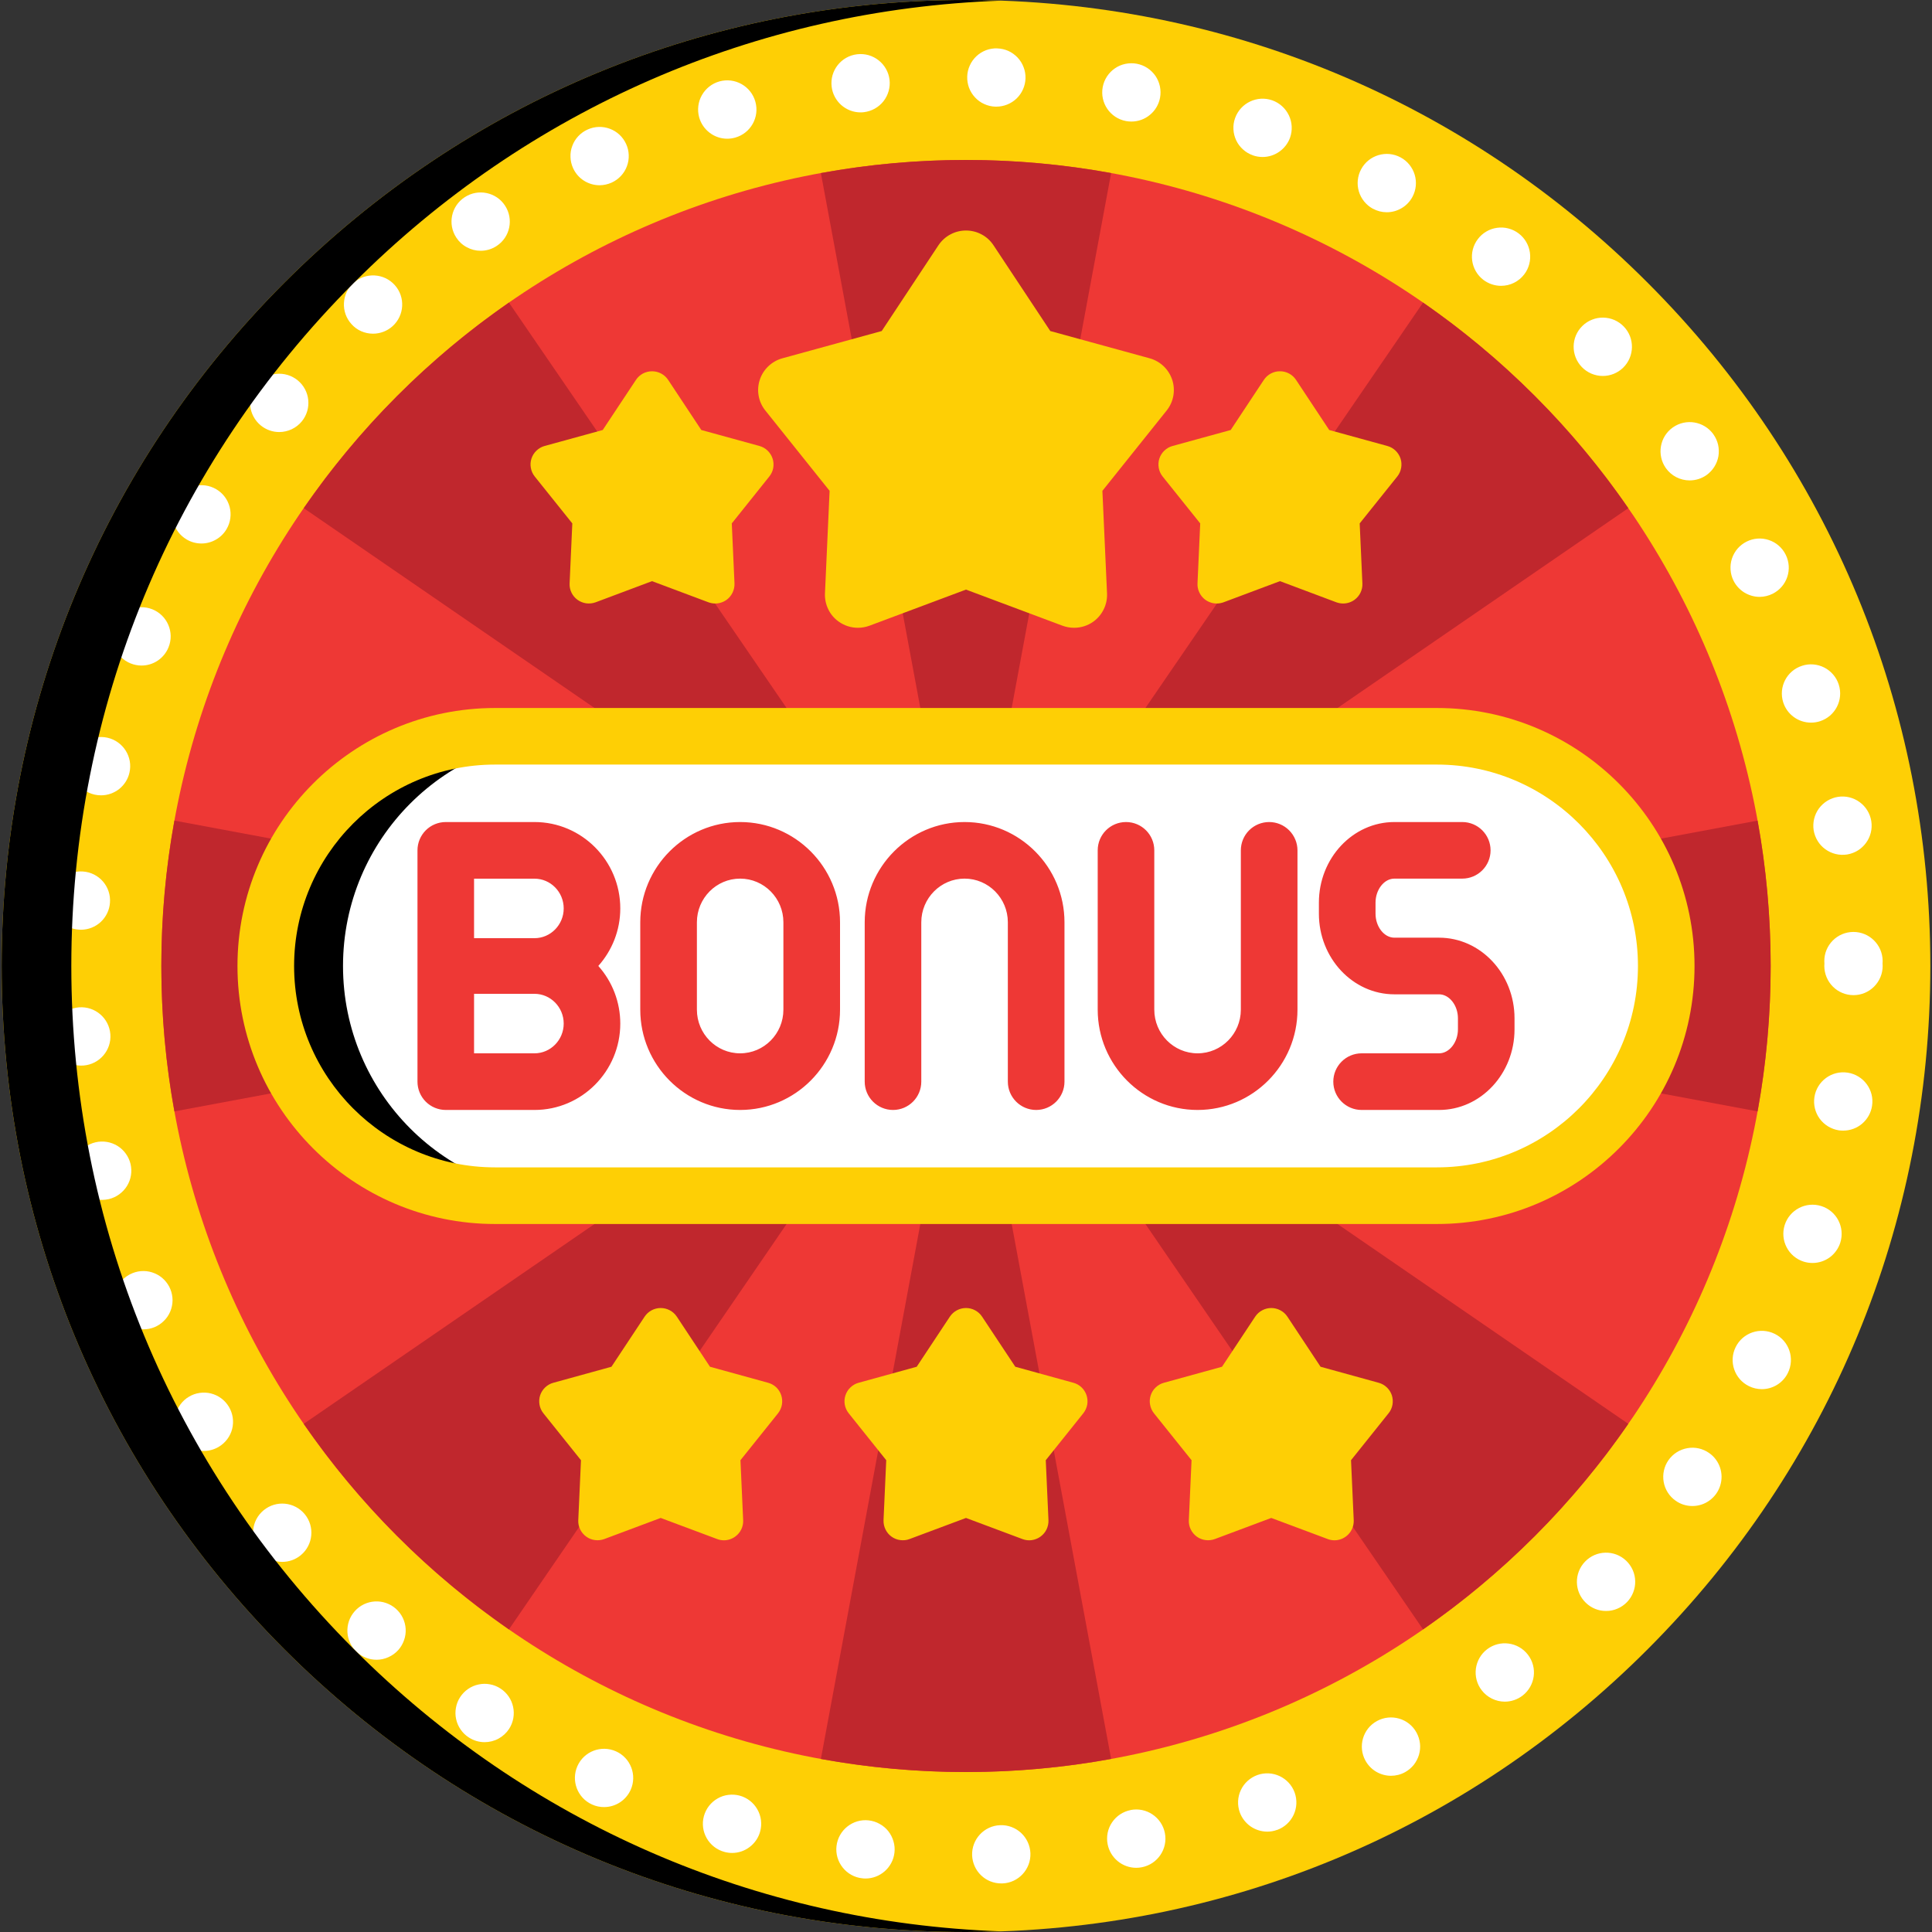 <svg width="35" height="35" viewBox="0 0 35 35" fill="none" xmlns="http://www.w3.org/2000/svg">
<rect x="0" y="0" width="35" height="35" fill="#333333" stroke="none"/>
<g clip-path="url(#clip0_695_1895)">
<path d="M17.5 35C12.834 35 8.447 33.18 5.147 29.874C1.847 26.569 0.03 22.174 0.03 17.5C0.03 12.825 1.847 8.431 5.147 5.126C8.447 1.82 12.834 0 17.5 0C22.166 0 26.553 1.82 29.853 5.126C33.153 8.431 34.97 12.825 34.97 17.5C34.97 22.174 33.153 26.569 29.853 29.874C26.553 33.18 22.166 35 17.5 35Z" fill="#FECF05"/>
<path d="M17.5 32.102C25.551 32.102 32.077 25.564 32.077 17.5C32.077 9.436 25.551 2.898 17.5 2.898C9.449 2.898 2.923 9.436 2.923 17.5C2.923 25.564 9.449 32.102 17.5 32.102Z" fill="#EE3835"/>
<path d="M31.84 20.134C31.998 19.265 32.077 18.383 32.077 17.5C32.077 16.601 31.995 15.721 31.84 14.866L17.723 17.5L31.84 20.134ZM25.78 5.482L17.657 17.343L29.498 9.206C28.493 7.751 27.233 6.489 25.78 5.482ZM17.5 17.277L20.129 3.136C19.262 2.978 18.382 2.898 17.5 2.898C16.618 2.898 15.738 2.977 14.871 3.136L17.5 17.277ZM5.503 9.206L17.343 17.343L9.22 5.482C7.767 6.489 6.507 7.751 5.503 9.206ZM3.16 14.866C3.002 15.735 2.923 16.617 2.923 17.5C2.923 18.399 3.005 19.28 3.16 20.134L17.277 17.5L3.16 14.866ZM9.22 29.518L17.343 17.658L5.502 25.794C6.507 27.249 7.767 28.511 9.22 29.518ZM17.5 32.102C18.398 32.102 19.276 32.02 20.129 31.864L17.5 17.723L14.871 31.865C15.738 32.023 16.618 32.102 17.5 32.102ZM29.498 25.794L17.657 17.658L25.78 29.518C27.233 28.511 28.493 27.249 29.498 25.794Z" fill="#C0272D"/>
<path d="M17.611 33.613C17.6 33.322 17.827 33.076 18.118 33.065C18.258 33.059 18.395 33.11 18.498 33.205C18.6 33.3 18.661 33.432 18.667 33.572C18.678 33.863 18.451 34.109 18.16 34.12H18.139C18.002 34.12 17.871 34.068 17.773 33.973C17.675 33.879 17.617 33.75 17.611 33.613ZM15.62 34.027C15.551 34.02 15.484 33.999 15.423 33.965C15.363 33.932 15.309 33.886 15.266 33.832C15.223 33.778 15.191 33.716 15.171 33.649C15.152 33.582 15.146 33.513 15.154 33.444C15.187 33.154 15.449 32.945 15.738 32.978C15.807 32.986 15.874 33.007 15.934 33.041C15.995 33.074 16.049 33.119 16.092 33.173C16.135 33.228 16.167 33.29 16.186 33.357C16.206 33.423 16.212 33.493 16.204 33.562C16.173 33.832 15.944 34.031 15.68 34.031C15.66 34.031 15.64 34.03 15.62 34.027ZM20.066 33.41C20.052 33.342 20.053 33.272 20.066 33.204C20.08 33.136 20.107 33.071 20.146 33.014C20.185 32.956 20.235 32.907 20.292 32.869C20.35 32.831 20.415 32.804 20.483 32.791V32.79C20.77 32.734 21.047 32.922 21.103 33.208C21.159 33.494 20.971 33.772 20.685 33.827C20.652 33.834 20.617 33.837 20.583 33.837C20.461 33.837 20.342 33.794 20.248 33.716C20.154 33.638 20.089 33.53 20.066 33.41ZM13.123 33.549C12.841 33.472 12.675 33.182 12.752 32.9C12.771 32.833 12.802 32.77 12.844 32.716C12.887 32.661 12.94 32.615 13 32.581C13.06 32.546 13.127 32.524 13.195 32.516C13.264 32.507 13.334 32.512 13.401 32.53C13.536 32.567 13.651 32.656 13.72 32.778C13.79 32.9 13.808 33.044 13.771 33.179C13.741 33.291 13.674 33.389 13.582 33.459C13.49 33.53 13.378 33.568 13.262 33.568C13.215 33.568 13.168 33.561 13.123 33.549ZM22.46 32.833C22.413 32.701 22.419 32.556 22.479 32.429C22.538 32.303 22.646 32.205 22.777 32.157C23.052 32.058 23.354 32.2 23.454 32.474C23.501 32.606 23.495 32.751 23.435 32.878C23.376 33.005 23.268 33.103 23.137 33.151L23.136 33.15C23.079 33.171 23.018 33.182 22.957 33.182C22.849 33.181 22.743 33.148 22.654 33.086C22.565 33.023 22.497 32.935 22.46 32.833ZM10.727 32.691C10.461 32.572 10.342 32.259 10.461 31.993C10.58 31.727 10.892 31.608 11.159 31.727C11.425 31.846 11.544 32.158 11.425 32.425C11.383 32.518 11.315 32.597 11.23 32.652C11.144 32.708 11.044 32.737 10.942 32.737C10.868 32.737 10.795 32.722 10.727 32.691ZM24.736 31.895C24.596 31.639 24.689 31.318 24.945 31.178C25.201 31.038 25.523 31.132 25.662 31.388C25.695 31.449 25.716 31.516 25.724 31.584C25.732 31.654 25.725 31.723 25.706 31.79C25.686 31.856 25.654 31.918 25.611 31.973C25.567 32.026 25.514 32.072 25.453 32.105C25.375 32.148 25.288 32.17 25.199 32.17C25.105 32.17 25.012 32.144 24.93 32.096C24.849 32.048 24.782 31.978 24.736 31.895ZM8.492 31.475C8.434 31.438 8.384 31.389 8.345 31.332C8.305 31.275 8.277 31.21 8.263 31.143C8.248 31.075 8.247 31.005 8.26 30.937C8.272 30.868 8.298 30.803 8.336 30.745C8.374 30.687 8.422 30.637 8.48 30.597C8.537 30.558 8.601 30.53 8.669 30.516C8.737 30.501 8.807 30.5 8.875 30.513C8.943 30.525 9.008 30.551 9.066 30.589C9.311 30.747 9.381 31.075 9.223 31.32C9.175 31.394 9.109 31.454 9.031 31.497C8.954 31.539 8.867 31.561 8.779 31.561C8.677 31.561 8.578 31.531 8.492 31.475ZM26.842 30.62C26.756 30.509 26.719 30.368 26.737 30.229C26.756 30.09 26.828 29.964 26.939 29.879C27.171 29.701 27.503 29.746 27.68 29.977C27.858 30.209 27.813 30.54 27.582 30.718C27.49 30.788 27.377 30.827 27.261 30.827C27.18 30.827 27.1 30.808 27.027 30.772C26.954 30.736 26.891 30.684 26.842 30.62ZM6.47 29.934C6.418 29.888 6.376 29.832 6.346 29.769C6.315 29.707 6.298 29.639 6.294 29.57C6.29 29.501 6.3 29.431 6.322 29.366C6.345 29.3 6.381 29.24 6.427 29.188C6.621 28.97 6.955 28.951 7.173 29.145C7.224 29.191 7.267 29.247 7.297 29.309C7.327 29.372 7.345 29.44 7.349 29.509C7.353 29.578 7.343 29.648 7.32 29.713C7.297 29.779 7.262 29.839 7.216 29.891C7.166 29.947 7.105 29.991 7.037 30.021C6.969 30.052 6.896 30.068 6.821 30.068C6.692 30.068 6.567 30.02 6.47 29.934ZM28.73 29.037C28.519 28.836 28.512 28.501 28.714 28.291C28.916 28.08 29.25 28.073 29.461 28.275C29.511 28.323 29.551 28.381 29.579 28.444C29.607 28.508 29.622 28.576 29.623 28.645C29.625 28.715 29.612 28.784 29.587 28.848C29.562 28.913 29.524 28.972 29.476 29.022C29.427 29.073 29.368 29.114 29.302 29.142C29.237 29.17 29.166 29.185 29.095 29.184C28.959 29.185 28.828 29.132 28.73 29.037ZM4.706 28.103C4.52 27.879 4.551 27.546 4.776 27.36C5.001 27.174 5.334 27.206 5.52 27.43C5.706 27.655 5.674 27.988 5.449 28.174C5.355 28.252 5.236 28.295 5.113 28.295C5.035 28.295 4.958 28.278 4.888 28.245C4.817 28.212 4.755 28.163 4.706 28.103ZM30.356 27.187C30.241 27.107 30.163 26.984 30.139 26.846C30.115 26.708 30.146 26.566 30.227 26.451C30.307 26.337 30.43 26.259 30.568 26.235C30.706 26.21 30.848 26.242 30.963 26.323C31.055 26.387 31.124 26.479 31.16 26.586C31.196 26.692 31.197 26.807 31.163 26.914C31.129 27.022 31.062 27.115 30.971 27.181C30.881 27.248 30.771 27.283 30.659 27.283C30.55 27.283 30.444 27.25 30.356 27.187ZM3.24 26.027C3.205 25.968 3.181 25.902 3.171 25.833C3.161 25.765 3.164 25.695 3.181 25.627C3.198 25.56 3.228 25.497 3.27 25.441C3.311 25.385 3.363 25.338 3.423 25.303C3.482 25.267 3.548 25.244 3.617 25.234C3.685 25.224 3.755 25.227 3.822 25.244C3.89 25.261 3.953 25.291 4.009 25.333C4.064 25.374 4.111 25.426 4.147 25.486C4.182 25.545 4.206 25.611 4.216 25.68C4.226 25.748 4.223 25.818 4.206 25.886C4.189 25.953 4.159 26.016 4.117 26.072C4.076 26.127 4.024 26.174 3.964 26.21C3.882 26.259 3.789 26.285 3.694 26.285C3.602 26.285 3.512 26.261 3.433 26.216C3.353 26.171 3.287 26.106 3.24 26.027ZM31.683 25.111C31.421 24.982 31.314 24.665 31.443 24.404C31.572 24.142 31.889 24.035 32.151 24.164C32.412 24.293 32.519 24.61 32.389 24.872C32.298 25.058 32.111 25.166 31.916 25.166C31.835 25.165 31.755 25.147 31.683 25.111ZM2.108 23.752C1.998 23.482 2.129 23.174 2.399 23.065C2.463 23.039 2.532 23.025 2.601 23.026C2.671 23.026 2.739 23.041 2.803 23.068C2.867 23.095 2.925 23.134 2.973 23.183C3.022 23.233 3.061 23.291 3.087 23.356C3.113 23.42 3.126 23.489 3.126 23.558C3.125 23.627 3.111 23.696 3.084 23.76C3.057 23.824 3.018 23.882 2.968 23.93C2.919 23.979 2.86 24.018 2.796 24.044C2.732 24.07 2.663 24.083 2.593 24.082C2.524 24.082 2.455 24.068 2.391 24.041C2.328 24.013 2.27 23.974 2.221 23.924C2.172 23.875 2.134 23.816 2.108 23.752ZM32.676 22.856C32.398 22.768 32.244 22.472 32.331 22.194C32.419 21.916 32.716 21.761 32.994 21.849C33.272 21.936 33.426 22.232 33.339 22.511C33.305 22.618 33.238 22.711 33.148 22.778C33.057 22.844 32.948 22.88 32.835 22.88C32.781 22.88 32.728 22.872 32.676 22.856ZM1.337 21.33C1.321 21.262 1.318 21.192 1.329 21.124C1.341 21.055 1.365 20.99 1.402 20.931C1.438 20.872 1.486 20.82 1.542 20.78C1.598 20.739 1.662 20.71 1.73 20.694C1.797 20.678 1.867 20.676 1.936 20.687C2.004 20.698 2.07 20.723 2.129 20.759C2.188 20.796 2.239 20.843 2.279 20.9C2.32 20.956 2.349 21.02 2.365 21.087C2.397 21.224 2.374 21.367 2.3 21.486C2.226 21.605 2.108 21.69 1.972 21.723C1.932 21.732 1.892 21.736 1.851 21.737C1.611 21.737 1.394 21.573 1.337 21.33ZM33.312 20.477C33.174 20.455 33.049 20.38 32.966 20.267C32.883 20.154 32.849 20.013 32.87 19.875C32.914 19.587 33.183 19.388 33.472 19.432C33.76 19.476 33.959 19.746 33.914 20.034C33.895 20.159 33.832 20.272 33.736 20.355C33.641 20.437 33.519 20.482 33.392 20.482C33.366 20.482 33.34 20.481 33.312 20.477ZM0.946 18.817C0.923 18.527 1.14 18.273 1.431 18.249C1.722 18.227 1.976 18.444 1.999 18.735C2.022 19.025 1.804 19.28 1.513 19.303C1.374 19.314 1.236 19.268 1.129 19.177C1.023 19.086 0.957 18.957 0.946 18.817ZM33.049 17.5C33.049 17.485 33.05 17.471 33.051 17.457C33.05 17.443 33.049 17.429 33.049 17.414C33.047 17.122 33.283 16.884 33.575 16.883C33.866 16.882 34.104 17.117 34.106 17.409C34.106 17.424 34.105 17.439 34.104 17.455C34.105 17.47 34.106 17.485 34.106 17.5C34.106 17.64 34.05 17.774 33.951 17.873C33.852 17.973 33.718 18.028 33.578 18.028C33.438 18.028 33.303 17.973 33.204 17.873C33.105 17.774 33.05 17.64 33.049 17.5ZM1.428 16.841C1.358 16.837 1.291 16.818 1.229 16.787C1.167 16.756 1.111 16.713 1.066 16.66C1.021 16.608 0.986 16.547 0.964 16.481C0.942 16.415 0.934 16.345 0.939 16.276C0.96 15.985 1.213 15.766 1.504 15.788C1.795 15.809 2.014 16.062 1.992 16.353C1.983 16.486 1.923 16.61 1.826 16.701C1.728 16.792 1.6 16.843 1.466 16.843C1.453 16.843 1.44 16.842 1.428 16.841ZM32.856 15.04C32.835 14.902 32.869 14.76 32.951 14.647C33.034 14.534 33.158 14.458 33.296 14.436C33.434 14.414 33.576 14.448 33.689 14.531C33.802 14.613 33.878 14.737 33.9 14.875C33.946 15.163 33.749 15.434 33.461 15.48C33.322 15.501 33.181 15.467 33.068 15.385C32.954 15.303 32.879 15.178 32.856 15.04ZM1.712 14.395C1.428 14.33 1.25 14.046 1.316 13.762C1.38 13.477 1.664 13.3 1.949 13.365C2.232 13.43 2.411 13.714 2.345 13.998C2.319 14.114 2.253 14.218 2.16 14.293C2.066 14.367 1.951 14.408 1.831 14.408C1.791 14.408 1.751 14.404 1.712 14.395ZM32.305 12.725C32.216 12.447 32.369 12.149 32.647 12.061C32.713 12.039 32.782 12.031 32.852 12.037C32.921 12.043 32.988 12.062 33.05 12.094C33.111 12.125 33.166 12.169 33.211 12.222C33.256 12.275 33.29 12.336 33.311 12.402C33.4 12.68 33.247 12.977 32.97 13.066C32.917 13.083 32.863 13.091 32.808 13.091C32.696 13.091 32.587 13.056 32.497 12.99C32.406 12.924 32.339 12.831 32.305 12.725ZM2.368 12.019C2.097 11.911 1.966 11.604 2.073 11.333C2.182 11.062 2.489 10.93 2.76 11.038C3.03 11.146 3.163 11.454 3.054 11.724C3.015 11.822 2.948 11.906 2.86 11.966C2.773 12.025 2.67 12.057 2.564 12.057C2.497 12.057 2.431 12.044 2.368 12.019ZM31.405 10.521C31.374 10.459 31.355 10.391 31.351 10.322C31.346 10.253 31.354 10.184 31.376 10.118C31.398 10.052 31.433 9.991 31.478 9.938C31.524 9.886 31.579 9.843 31.641 9.812C31.703 9.781 31.77 9.762 31.84 9.757C31.909 9.752 31.978 9.761 32.044 9.783C32.11 9.805 32.171 9.839 32.223 9.885C32.276 9.93 32.318 9.986 32.349 10.048C32.48 10.309 32.375 10.625 32.114 10.756C32.041 10.793 31.96 10.812 31.878 10.813C31.78 10.813 31.684 10.785 31.6 10.734C31.517 10.682 31.449 10.609 31.405 10.521ZM3.381 9.773C3.321 9.737 3.269 9.691 3.227 9.635C3.186 9.58 3.155 9.517 3.138 9.45C3.12 9.382 3.117 9.312 3.126 9.244C3.136 9.175 3.159 9.109 3.194 9.049C3.342 8.798 3.666 8.715 3.918 8.863C4.169 9.011 4.252 9.335 4.104 9.586C4.058 9.665 3.991 9.731 3.911 9.776C3.831 9.822 3.741 9.846 3.649 9.846C3.555 9.846 3.462 9.821 3.381 9.773ZM30.179 8.481C30.011 8.243 30.066 7.913 30.304 7.744C30.542 7.575 30.872 7.632 31.041 7.869H31.04C31.081 7.926 31.109 7.989 31.125 8.057C31.14 8.125 31.142 8.195 31.131 8.263C31.119 8.332 31.094 8.397 31.057 8.456C31.02 8.515 30.972 8.565 30.916 8.606C30.826 8.669 30.72 8.703 30.61 8.703C30.526 8.703 30.442 8.683 30.367 8.644C30.293 8.606 30.228 8.55 30.179 8.481ZM4.724 7.707C4.67 7.663 4.626 7.609 4.593 7.548C4.56 7.487 4.54 7.42 4.533 7.351C4.526 7.282 4.533 7.212 4.553 7.146C4.573 7.079 4.606 7.018 4.65 6.964C4.694 6.91 4.748 6.866 4.809 6.833C4.87 6.8 4.937 6.78 5.006 6.773C5.075 6.766 5.145 6.773 5.211 6.793C5.278 6.813 5.339 6.846 5.393 6.89C5.619 7.075 5.652 7.407 5.468 7.633C5.418 7.694 5.356 7.742 5.285 7.776C5.214 7.809 5.137 7.827 5.059 7.827C4.941 7.827 4.823 7.788 4.724 7.707ZM28.657 6.65C28.454 6.44 28.459 6.106 28.668 5.903C28.718 5.854 28.777 5.816 28.842 5.791C28.906 5.765 28.975 5.753 29.044 5.754C29.114 5.755 29.182 5.77 29.246 5.797C29.31 5.825 29.367 5.865 29.416 5.915C29.618 6.124 29.613 6.458 29.404 6.662C29.305 6.758 29.173 6.811 29.036 6.811C28.965 6.811 28.895 6.796 28.83 6.769C28.765 6.741 28.706 6.701 28.657 6.65ZM6.366 5.87C6.272 5.766 6.223 5.629 6.231 5.489C6.238 5.35 6.3 5.218 6.404 5.125C6.621 4.93 6.956 4.947 7.151 5.164C7.346 5.38 7.328 5.715 7.111 5.91C7.014 5.997 6.888 6.045 6.758 6.045C6.684 6.045 6.611 6.03 6.543 6C6.475 5.97 6.415 5.926 6.366 5.87ZM26.874 5.071C26.642 4.894 26.596 4.563 26.773 4.331C26.814 4.276 26.867 4.229 26.927 4.194C26.986 4.159 27.053 4.136 27.121 4.127C27.19 4.117 27.26 4.121 27.327 4.139C27.394 4.157 27.457 4.187 27.512 4.229C27.624 4.314 27.697 4.439 27.716 4.578C27.735 4.717 27.699 4.857 27.614 4.969C27.565 5.034 27.501 5.087 27.428 5.123C27.355 5.16 27.274 5.178 27.192 5.178C27.078 5.178 26.966 5.14 26.874 5.071ZM8.266 4.304C8.106 4.061 8.174 3.732 8.418 3.573C8.662 3.413 8.99 3.481 9.149 3.725C9.309 3.969 9.241 4.297 8.997 4.456C8.911 4.513 8.811 4.543 8.708 4.543C8.62 4.543 8.534 4.521 8.457 4.479C8.379 4.438 8.314 4.378 8.266 4.304ZM24.872 3.781V3.782C24.749 3.715 24.657 3.602 24.617 3.468C24.577 3.333 24.592 3.189 24.659 3.065C24.797 2.809 25.118 2.713 25.374 2.852C25.63 2.991 25.726 3.311 25.587 3.568C25.542 3.652 25.475 3.722 25.393 3.77C25.311 3.819 25.218 3.845 25.123 3.845C25.035 3.845 24.949 3.823 24.872 3.781ZM10.382 3.046C10.353 2.983 10.337 2.915 10.335 2.845C10.332 2.776 10.343 2.707 10.368 2.642C10.392 2.577 10.429 2.517 10.476 2.467C10.524 2.416 10.581 2.375 10.644 2.347C10.909 2.226 11.223 2.343 11.343 2.609C11.372 2.672 11.388 2.74 11.39 2.809C11.393 2.878 11.381 2.948 11.357 3.012C11.333 3.077 11.296 3.137 11.248 3.188C11.201 3.238 11.144 3.279 11.081 3.308V3.308C11.012 3.339 10.938 3.355 10.863 3.356C10.662 3.356 10.47 3.241 10.382 3.046ZM22.696 2.814V2.813C22.63 2.79 22.57 2.755 22.519 2.708C22.467 2.662 22.425 2.606 22.395 2.543C22.366 2.48 22.348 2.413 22.345 2.343C22.341 2.274 22.351 2.205 22.375 2.139C22.473 1.865 22.775 1.721 23.049 1.818C23.181 1.865 23.289 1.963 23.349 2.089C23.41 2.216 23.417 2.361 23.371 2.493C23.334 2.596 23.266 2.684 23.177 2.747C23.088 2.81 22.982 2.844 22.873 2.844C22.812 2.844 22.753 2.834 22.696 2.814ZM12.666 2.126C12.629 1.991 12.646 1.847 12.715 1.725C12.784 1.603 12.898 1.513 13.033 1.475C13.314 1.397 13.606 1.561 13.684 1.842C13.763 2.123 13.599 2.415 13.318 2.493C13.271 2.506 13.223 2.513 13.175 2.513C13.059 2.513 12.947 2.475 12.856 2.405C12.764 2.335 12.697 2.237 12.666 2.126ZM20.398 2.193C20.111 2.139 19.923 1.863 19.977 1.576C19.99 1.508 20.016 1.443 20.054 1.385C20.092 1.327 20.141 1.277 20.198 1.238C20.256 1.198 20.32 1.171 20.388 1.157C20.456 1.143 20.526 1.142 20.595 1.155C20.663 1.168 20.728 1.194 20.786 1.232C20.844 1.27 20.893 1.319 20.933 1.376C20.972 1.434 20.999 1.498 21.013 1.566C21.027 1.634 21.028 1.704 21.015 1.772C20.992 1.893 20.928 2.002 20.833 2.08C20.739 2.159 20.62 2.202 20.497 2.202C20.464 2.202 20.431 2.199 20.398 2.193ZM15.066 1.57C15.031 1.28 15.238 1.017 15.528 0.983C15.818 0.949 16.08 1.156 16.115 1.445C16.131 1.584 16.091 1.724 16.005 1.834C15.918 1.944 15.791 2.015 15.652 2.032C15.632 2.035 15.611 2.036 15.589 2.036C15.46 2.036 15.336 1.988 15.239 1.902C15.143 1.816 15.081 1.698 15.066 1.57ZM18.032 1.932C17.962 1.93 17.894 1.914 17.831 1.885C17.768 1.857 17.711 1.816 17.664 1.765C17.616 1.714 17.58 1.655 17.555 1.59C17.531 1.525 17.52 1.456 17.522 1.387C17.524 1.317 17.54 1.249 17.569 1.186C17.597 1.123 17.638 1.066 17.689 1.018C17.739 0.971 17.799 0.934 17.864 0.909C17.929 0.885 17.998 0.874 18.067 0.876V0.877C18.136 0.879 18.205 0.895 18.268 0.923C18.331 0.952 18.388 0.993 18.435 1.043C18.483 1.094 18.52 1.154 18.544 1.219C18.569 1.283 18.58 1.353 18.578 1.422C18.573 1.559 18.515 1.689 18.417 1.784C18.318 1.879 18.186 1.932 18.049 1.932L18.032 1.932ZM30.185 17.5C30.185 19.798 28.326 21.661 26.031 21.661H8.969C6.675 21.661 4.815 19.798 4.815 17.5C4.815 15.202 6.675 13.339 8.969 13.339H26.031C28.325 13.339 30.185 15.202 30.185 17.5Z" fill="white"/>
<path d="M6.214 17.5C6.214 15.202 8.074 13.339 10.368 13.339H8.969C6.675 13.339 4.815 15.202 4.815 17.5C4.815 19.798 6.675 21.661 8.969 21.661H10.368C8.074 21.661 6.214 19.798 6.214 17.5Z" fill="black"/>
<path d="M26.031 22.174H8.969C6.396 22.174 4.302 20.077 4.302 17.5C4.302 14.923 6.396 12.826 8.969 12.826H26.031C28.605 12.826 30.698 14.923 30.698 17.5C30.698 20.077 28.605 22.174 26.031 22.174ZM8.969 13.851C6.961 13.851 5.328 15.488 5.328 17.5C5.328 19.512 6.961 21.148 8.969 21.148H26.031C28.039 21.148 29.673 19.512 29.673 17.5C29.673 15.488 28.039 13.851 26.031 13.851H8.969Z" fill="#FECF05"/>
<path d="M9.683 14.892H8.076C7.94 14.892 7.809 14.946 7.713 15.042C7.617 15.138 7.563 15.269 7.563 15.405V19.595C7.563 19.731 7.617 19.862 7.713 19.958C7.809 20.054 7.94 20.108 8.076 20.108H9.683C10.54 20.108 11.237 19.406 11.237 18.543C11.237 18.158 11.096 17.786 10.839 17.499C11.086 17.222 11.237 16.857 11.237 16.457C11.237 15.594 10.54 14.892 9.683 14.892ZM9.683 19.082H8.588V18.004H9.683C9.974 18.004 10.212 18.246 10.212 18.543C10.212 18.84 9.974 19.082 9.683 19.082ZM9.683 16.996H8.588V15.918H9.683C9.974 15.918 10.212 16.159 10.212 16.457C10.212 16.754 9.974 16.996 9.683 16.996ZM13.408 14.892C12.411 14.892 11.599 15.707 11.599 16.708V18.291C11.599 19.293 12.411 20.108 13.408 20.108C14.406 20.108 15.218 19.293 15.218 18.291V16.708C15.218 15.707 14.406 14.892 13.408 14.892ZM14.192 18.291C14.192 18.728 13.841 19.082 13.408 19.082C12.976 19.082 12.625 18.728 12.625 18.291V16.708C12.625 16.272 12.976 15.917 13.408 15.917C13.841 15.917 14.192 16.272 14.192 16.708V18.291ZM26.07 16.987H25.26C25.075 16.987 24.919 16.788 24.919 16.552V16.352C24.919 16.117 25.075 15.917 25.26 15.917H26.49C26.773 15.917 27.003 15.688 27.003 15.405C27.003 15.121 26.773 14.892 26.49 14.892H25.26C24.507 14.892 23.893 15.547 23.893 16.352V16.552C23.893 17.357 24.507 18.013 25.26 18.013H26.07C26.255 18.013 26.412 18.212 26.412 18.448V18.647C26.412 18.883 26.255 19.082 26.07 19.082H24.667C24.384 19.082 24.154 19.312 24.154 19.595C24.154 19.878 24.384 20.108 24.667 20.108H26.07C26.824 20.108 27.437 19.453 27.437 18.647V18.448C27.437 17.642 26.824 16.987 26.07 16.987ZM17.474 14.892C16.477 14.892 15.665 15.707 15.665 16.708V19.595C15.665 19.878 15.895 20.108 16.178 20.108C16.461 20.108 16.69 19.878 16.69 19.595V16.708C16.69 16.272 17.042 15.917 17.474 15.917C17.907 15.917 18.258 16.272 18.258 16.708V19.595C18.258 19.878 18.488 20.108 18.771 20.108C19.054 20.108 19.284 19.878 19.284 19.595V16.708C19.284 15.707 18.472 14.892 17.474 14.892ZM22.992 14.892C22.856 14.892 22.725 14.946 22.629 15.042C22.533 15.138 22.479 15.269 22.479 15.405V18.291C22.479 18.728 22.128 19.082 21.695 19.082C21.263 19.082 20.911 18.728 20.911 18.291V15.405C20.911 15.121 20.682 14.892 20.399 14.892C20.115 14.892 19.886 15.121 19.886 15.405V18.291C19.886 19.293 20.698 20.108 21.695 20.108C22.693 20.108 23.505 19.293 23.505 18.291V15.405C23.505 15.269 23.45 15.138 23.354 15.042C23.258 14.946 23.128 14.892 22.992 14.892Z" fill="#EE3835"/>
<path d="M13.114 27.904C13.072 27.904 13.03 27.896 12.991 27.881L11.969 27.499L10.948 27.881C10.894 27.901 10.835 27.908 10.778 27.9C10.721 27.893 10.666 27.871 10.62 27.837C10.573 27.803 10.535 27.758 10.51 27.706C10.485 27.655 10.473 27.597 10.476 27.54L10.525 26.453L9.844 25.603C9.808 25.558 9.784 25.504 9.774 25.448C9.764 25.391 9.767 25.332 9.785 25.278C9.803 25.223 9.835 25.173 9.876 25.134C9.918 25.094 9.969 25.065 10.025 25.05L11.077 24.76L11.678 23.852C11.742 23.755 11.852 23.696 11.969 23.696C12.087 23.696 12.196 23.755 12.261 23.852L12.862 24.76L13.914 25.05C13.97 25.065 14.021 25.094 14.063 25.133C14.104 25.173 14.136 25.223 14.153 25.277C14.171 25.332 14.175 25.391 14.165 25.448C14.155 25.504 14.13 25.558 14.095 25.603L13.414 26.453L13.463 27.54C13.466 27.597 13.454 27.655 13.429 27.706C13.404 27.758 13.366 27.803 13.319 27.837C13.26 27.88 13.188 27.904 13.114 27.904ZM18.644 27.904C18.602 27.904 18.561 27.896 18.521 27.881L17.5 27.499L16.478 27.881C16.424 27.902 16.366 27.908 16.309 27.9C16.251 27.893 16.197 27.871 16.15 27.837C16.103 27.803 16.066 27.758 16.041 27.706C16.016 27.655 16.004 27.597 16.006 27.54L16.055 26.453L15.375 25.603C15.339 25.558 15.315 25.504 15.304 25.448C15.294 25.391 15.298 25.332 15.316 25.278C15.334 25.223 15.365 25.173 15.407 25.134C15.449 25.094 15.499 25.065 15.555 25.05L16.607 24.76L17.208 23.852C17.273 23.755 17.383 23.696 17.5 23.696C17.617 23.696 17.727 23.755 17.791 23.852L18.393 24.76L19.445 25.05C19.5 25.065 19.551 25.093 19.593 25.133C19.635 25.173 19.666 25.223 19.684 25.277C19.702 25.332 19.706 25.391 19.696 25.448C19.685 25.504 19.661 25.558 19.625 25.603L18.945 26.453L18.994 27.54C18.996 27.597 18.984 27.655 18.959 27.707C18.934 27.759 18.896 27.803 18.85 27.837C18.79 27.88 18.718 27.904 18.644 27.904ZM24.175 27.904C24.133 27.904 24.091 27.896 24.052 27.881L23.03 27.499L22.009 27.881C21.955 27.901 21.896 27.908 21.839 27.9C21.782 27.893 21.727 27.871 21.68 27.837C21.634 27.803 21.596 27.758 21.571 27.706C21.546 27.655 21.534 27.597 21.537 27.54L21.586 26.453L20.905 25.603C20.869 25.558 20.845 25.504 20.835 25.448C20.824 25.391 20.828 25.332 20.846 25.278C20.864 25.223 20.895 25.173 20.937 25.134C20.979 25.094 21.03 25.065 21.086 25.05L22.138 24.76L22.739 23.852C22.771 23.804 22.814 23.765 22.865 23.738C22.916 23.71 22.973 23.696 23.03 23.696C23.088 23.696 23.145 23.71 23.196 23.738C23.247 23.765 23.29 23.804 23.322 23.852L23.923 24.76L24.975 25.05C25.031 25.065 25.082 25.094 25.124 25.134C25.165 25.173 25.197 25.223 25.215 25.278C25.232 25.332 25.236 25.391 25.226 25.448C25.216 25.504 25.192 25.558 25.155 25.603L24.475 26.453L24.524 27.54C24.526 27.587 24.518 27.634 24.502 27.678C24.485 27.722 24.46 27.762 24.427 27.796C24.394 27.83 24.355 27.857 24.312 27.876C24.269 27.894 24.222 27.904 24.175 27.904ZM12.957 10.933C12.915 10.933 12.873 10.925 12.834 10.911L11.812 10.528L10.791 10.911C10.736 10.931 10.678 10.937 10.621 10.93C10.564 10.922 10.509 10.9 10.463 10.867C10.416 10.833 10.378 10.788 10.353 10.736C10.328 10.684 10.316 10.627 10.319 10.569L10.368 9.482L9.687 8.632C9.651 8.587 9.627 8.534 9.617 8.477C9.606 8.42 9.61 8.362 9.628 8.307C9.646 8.252 9.677 8.203 9.719 8.163C9.761 8.123 9.812 8.094 9.867 8.079L10.919 7.79L11.521 6.882C11.585 6.784 11.695 6.726 11.812 6.726C11.93 6.726 12.039 6.784 12.104 6.882L12.705 7.79L13.757 8.079C13.813 8.094 13.864 8.123 13.905 8.163C13.947 8.203 13.978 8.252 13.996 8.307C14.014 8.362 14.018 8.42 14.008 8.477C13.998 8.534 13.973 8.587 13.937 8.632L13.257 9.482L13.306 10.569C13.308 10.627 13.296 10.684 13.271 10.736C13.246 10.788 13.209 10.833 13.162 10.867C13.102 10.91 13.03 10.933 12.957 10.933ZM24.332 10.933C24.29 10.933 24.248 10.925 24.209 10.911L23.188 10.528L22.166 10.911C22.127 10.925 22.085 10.933 22.043 10.933C21.996 10.933 21.949 10.924 21.906 10.905C21.862 10.887 21.823 10.86 21.791 10.826C21.758 10.792 21.733 10.751 21.716 10.707C21.699 10.663 21.692 10.616 21.694 10.569L21.743 9.482L21.062 8.632C21.026 8.587 21.002 8.534 20.992 8.477C20.982 8.42 20.985 8.362 21.003 8.307C21.021 8.252 21.052 8.203 21.094 8.163C21.136 8.123 21.187 8.094 21.243 8.079L22.295 7.79L22.896 6.882C22.928 6.834 22.971 6.794 23.022 6.767C23.073 6.74 23.13 6.725 23.188 6.726C23.245 6.725 23.302 6.74 23.353 6.767C23.404 6.794 23.447 6.834 23.479 6.882L24.08 7.79L25.132 8.079C25.188 8.094 25.239 8.123 25.281 8.163C25.322 8.203 25.354 8.252 25.372 8.307C25.39 8.362 25.393 8.42 25.383 8.477C25.373 8.534 25.349 8.587 25.313 8.632L24.632 9.482L24.681 10.569C24.684 10.627 24.672 10.684 24.647 10.736C24.622 10.788 24.584 10.833 24.537 10.867C24.477 10.91 24.406 10.933 24.332 10.933ZM19.458 11.373C19.386 11.373 19.315 11.36 19.247 11.335L17.5 10.681L15.752 11.335C15.685 11.36 15.614 11.373 15.542 11.373C15.416 11.373 15.293 11.333 15.191 11.259C15.111 11.202 15.046 11.125 15.004 11.036C14.961 10.947 14.941 10.849 14.945 10.751L15.029 8.892L13.865 7.437C13.803 7.36 13.761 7.269 13.744 7.172C13.726 7.075 13.733 6.975 13.764 6.881C13.794 6.788 13.848 6.703 13.919 6.635C13.991 6.567 14.078 6.517 14.173 6.491L15.973 5.997L17.001 4.443C17.056 4.361 17.13 4.293 17.217 4.247C17.304 4.2 17.401 4.176 17.5 4.176C17.599 4.176 17.696 4.2 17.783 4.247C17.87 4.293 17.944 4.361 17.998 4.443L19.027 5.997L20.827 6.491C20.922 6.517 21.009 6.567 21.081 6.635C21.152 6.703 21.205 6.788 21.236 6.881C21.267 6.975 21.273 7.075 21.256 7.172C21.238 7.269 21.197 7.36 21.135 7.437L19.971 8.892L20.055 10.751C20.059 10.85 20.039 10.948 19.996 11.036C19.953 11.125 19.889 11.202 19.809 11.26C19.707 11.334 19.584 11.373 19.458 11.373Z" fill="#FECF05"/>
<path d="M6.409 29.874C3.11 26.569 1.292 22.174 1.292 17.5C1.292 12.825 3.11 8.431 6.409 5.126C9.56 1.97 13.702 0.169 18.131 0.012C17.921 0.005 17.71 0 17.5 0C12.834 0 8.447 1.82 5.147 5.126C1.847 8.431 0.03 12.825 0.03 17.5C0.03 22.174 1.847 26.569 5.147 29.874C8.447 33.18 12.834 35 17.5 35C17.711 35 17.921 34.995 18.131 34.988C13.702 34.831 9.56 33.03 6.409 29.874Z" fill="black"/>
</g>
<defs>
<clipPath id="clip0_695_1895">
<rect width="35" height="35" fill="white"/>
</clipPath>
</defs>
</svg>
